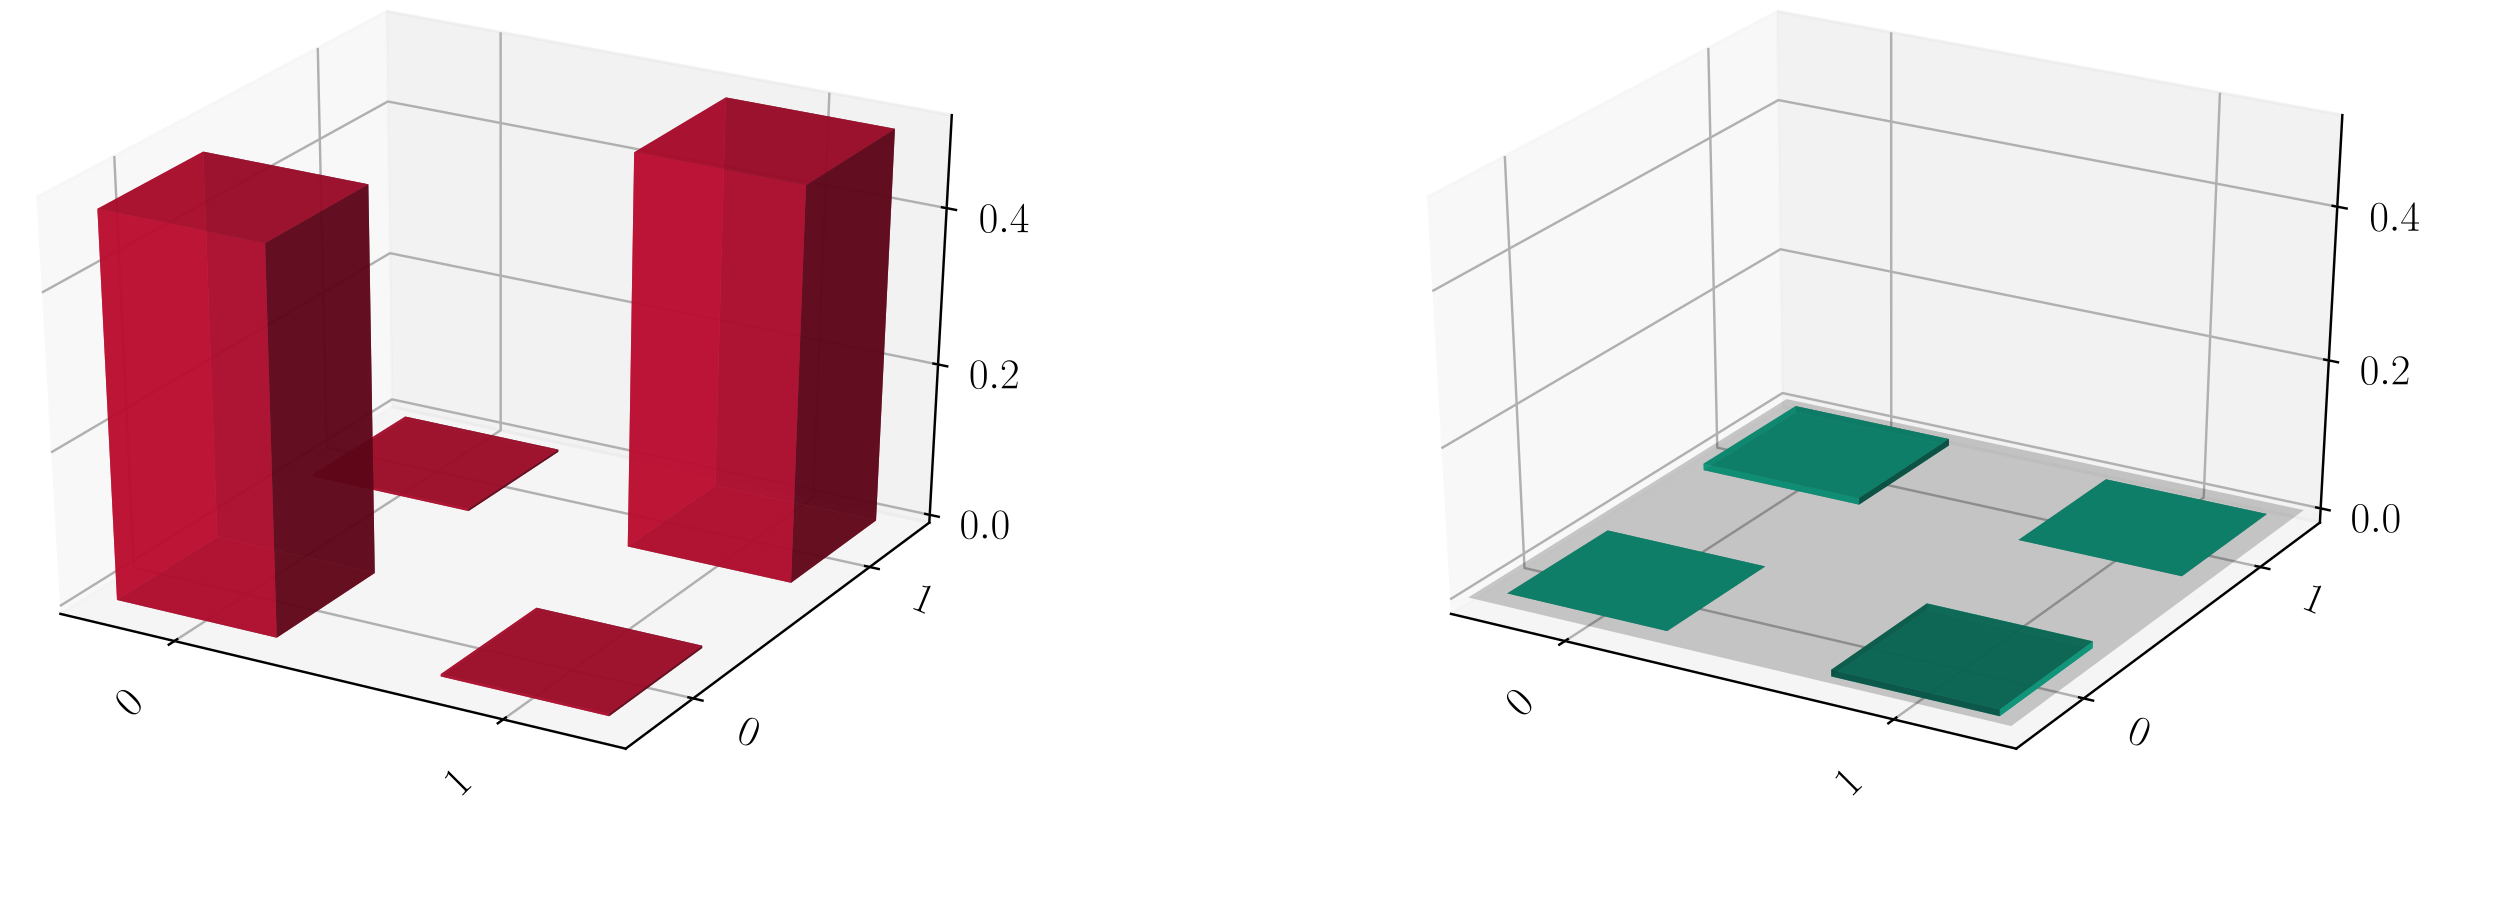 <?xml version="1.0" encoding="utf-8" standalone="no"?>
<!DOCTYPE svg PUBLIC "-//W3C//DTD SVG 1.1//EN"
  "http://www.w3.org/Graphics/SVG/1.1/DTD/svg11.dtd">
<!-- Created with matplotlib (https://matplotlib.org/) -->
<svg height="302.4pt" version="1.1" viewBox="0 0 820.8 302.4" width="820.8pt" xmlns="http://www.w3.org/2000/svg" xmlns:xlink="http://www.w3.org/1999/xlink">
 <defs>
  <style type="text/css">
*{stroke-linecap:butt;stroke-linejoin:round;}
  </style>
 </defs>
 <g id="figure_1">
  <g id="patch_1">
   <path d="M 0 302.4 
L 820.8 302.4 
L 820.8 0 
L 0 0 
z
" style="fill:#ffffff;"/>
  </g>
  <g id="patch_2">
   <path d="M -30.6 262.8 
L 349.855 262.8 
L 349.855 -14.4 
L -30.6 -14.4 
z
" style="fill:#ffffff;"/>
  </g>
  <g id="pane3d_1">
   <g id="patch_3">
    <path d="M 19.835 201.549 
L 128.723 133.585 
L 126.91 3.719 
L 11.951 64.782 
" style="fill:#f2f2f2;opacity:0.5;stroke:#f2f2f2;stroke-linejoin:miter;"/>
   </g>
  </g>
  <g id="pane3d_2">
   <g id="patch_4">
    <path d="M 128.723 133.585 
L 305.112 171.581 
L 312.492 37.799 
L 126.91 3.719 
" style="fill:#e6e6e6;opacity:0.5;stroke:#e6e6e6;stroke-linejoin:miter;"/>
   </g>
  </g>
  <g id="pane3d_3">
   <g id="patch_5">
    <path d="M 19.835 201.549 
L 205.42 245.801 
L 305.112 171.581 
L 128.723 133.585 
" style="fill:#ececec;opacity:0.5;stroke:#ececec;stroke-linejoin:miter;"/>
   </g>
  </g>
  <g id="axis3d_1">
   <g id="line2d_1">
    <path d="M 19.835 201.549 
L 205.42 245.801 
" style="fill:none;stroke:#000000;stroke-linecap:square;stroke-width:0.8;"/>
   </g>
   <g id="Line3DCollection_1">
    <path d="M 57.255 210.471 
L 164.384 141.267 
L 164.365 10.597 
" style="fill:none;stroke:#b0b0b0;stroke-width:0.8;"/>
    <path d="M 165.194 236.209 
L 266.98 163.367 
L 272.304 30.419 
" style="fill:none;stroke:#b0b0b0;stroke-width:0.8;"/>
   </g>
   <g id="xtick_1">
    <g id="line2d_2">
     <path d="M 58.178 209.875 
L 55.405 211.667 
" style="fill:none;stroke:#000000;stroke-linecap:square;stroke-width:0.8;"/>
    </g>
    <g id="text_1">
     <!-- 0 -->
     <defs>
      <path d="M 42 31.844 
C 42 37.969 41.906 48.422 37.703 56.453 
C 34 63.484 28.094 66 22.906 66 
C 18.094 66 12 63.781 8.203 56.562 
C 4.203 49.016 3.797 39.672 3.797 31.844 
C 3.797 26.109 3.906 17.375 7 9.734 
C 11.297 -0.609 19 -2 22.906 -2 
C 27.5 -2 34.5 -0.109 38.594 9.438 
C 41.594 16.375 42 24.5 42 31.844 
z
M 22.906 -0.406 
C 16.5 -0.406 12.703 5.125 11.297 12.75 
C 10.203 18.688 10.203 27.328 10.203 32.953 
C 10.203 40.688 10.203 47.109 11.5 53.234 
C 13.406 61.781 19 64.391 22.906 64.391 
C 27 64.391 32.297 61.672 34.203 53.438 
C 35.5 47.719 35.594 40.984 35.594 32.953 
C 35.594 26.422 35.594 18.375 34.406 12.453 
C 32.297 1.5 26.406 -0.406 22.906 -0.406 
z
" id="CMR17-48"/>
     </defs>
     <g transform="translate(43.116 235.943)rotate(-45)scale(0.14 -0.14)">
      <use transform="scale(0.996)" xlink:href="#CMR17-48"/>
     </g>
    </g>
   </g>
   <g id="xtick_2">
    <g id="line2d_3">
     <path d="M 166.073 235.58 
L 163.433 237.47 
" style="fill:none;stroke:#000000;stroke-linecap:square;stroke-width:0.8;"/>
    </g>
    <g id="text_2">
     <!-- 1 -->
     <defs>
      <path d="M 26.594 63.797 
C 26.594 65.891 26.5 66 25.094 66 
C 21.203 61.359 15.297 59.891 9.703 59.688 
C 9.406 59.688 8.906 59.688 8.797 59.5 
C 8.703 59.297 8.703 59.094 8.703 57 
C 11.797 57 17 57.594 21 59.984 
L 21 7.297 
C 21 3.797 20.797 2.594 12.203 2.594 
L 9.203 2.594 
L 9.203 0 
C 14 0.094 19 0.188 23.797 0.188 
C 28.594 0.188 33.594 0.094 38.406 0 
L 38.406 2.594 
L 35.406 2.594 
C 26.797 2.594 26.594 3.688 26.594 7.297 
z
" id="CMR17-49"/>
     </defs>
     <g transform="translate(151.05 262.1)rotate(-45)scale(0.14 -0.14)">
      <use transform="scale(0.996)" xlink:href="#CMR17-49"/>
     </g>
    </g>
   </g>
  </g>
  <g id="axis3d_2">
   <g id="line2d_4">
    <path d="M 305.112 171.581 
L 205.42 245.801 
" style="fill:none;stroke:#000000;stroke-linecap:square;stroke-width:0.8;"/>
   </g>
   <g id="Line3DCollection_2">
    <path d="M 37.513 51.204 
L 43.974 186.482 
L 227.578 229.304 
" style="fill:none;stroke:#b0b0b0;stroke-width:0.8;"/>
    <path d="M 104.331 15.713 
L 107.269 146.976 
L 285.522 186.165 
" style="fill:none;stroke:#b0b0b0;stroke-width:0.8;"/>
   </g>
   <g id="xtick_3">
    <g id="line2d_5">
     <path d="M 226.042 228.946 
L 230.653 230.022 
" style="fill:none;stroke:#000000;stroke-linecap:square;stroke-width:0.8;"/>
    </g>
    <g id="text_3">
     <!-- 0 -->
     <g transform="translate(241.281 243.088)rotate(-337.5)scale(0.14 -0.14)">
      <use transform="scale(0.996)" xlink:href="#CMR17-48"/>
     </g>
    </g>
   </g>
   <g id="xtick_4">
    <g id="line2d_6">
     <path d="M 284.034 185.838 
L 288.502 186.821 
" style="fill:none;stroke:#000000;stroke-linecap:square;stroke-width:0.8;"/>
    </g>
    <g id="text_4">
     <!-- 1 -->
     <g transform="translate(298.638 199.443)rotate(-337.5)scale(0.14 -0.14)">
      <use transform="scale(0.996)" xlink:href="#CMR17-49"/>
     </g>
    </g>
   </g>
  </g>
  <g id="axis3d_3">
   <g id="line2d_7">
    <path d="M 305.112 171.581 
L 312.492 37.799 
" style="fill:none;stroke:#000000;stroke-linecap:square;stroke-width:0.8;"/>
   </g>
   <g id="Line3DCollection_3">
    <path d="M 305.252 169.037 
L 128.689 131.11 
L 19.685 198.952 
" style="fill:none;stroke:#b0b0b0;stroke-width:0.8;"/>
    <path d="M 307.975 119.667 
L 128.019 83.124 
L 16.779 148.533 
" style="fill:none;stroke:#b0b0b0;stroke-width:0.8;"/>
    <path d="M 310.806 68.345 
L 127.324 33.322 
L 13.754 96.052 
" style="fill:none;stroke:#b0b0b0;stroke-width:0.8;"/>
   </g>
   <g id="xtick_5">
    <g id="line2d_8">
     <path d="M 303.779 168.72 
L 308.201 169.67 
" style="fill:none;stroke:#000000;stroke-linecap:square;stroke-width:0.8;"/>
    </g>
    <g id="text_5">
     <!-- $0.0$ -->
     <defs>
      <path d="M 18.406 4.797 
C 18.406 7.688 16 9.688 13.594 9.688 
C 10.703 9.688 8.703 7.297 8.703 4.891 
C 8.703 2 11.094 0 13.5 0 
C 16.406 0 18.406 2.391 18.406 4.797 
z
" id="CMMI12-58"/>
     </defs>
     <g transform="translate(315.055 176.782)scale(0.14 -0.14)">
      <use transform="scale(0.996)" xlink:href="#CMR17-48"/>
      <use transform="translate(45.69 0)scale(0.996)" xlink:href="#CMMI12-58"/>
      <use transform="translate(72.788 0)scale(0.996)" xlink:href="#CMR17-48"/>
     </g>
    </g>
   </g>
   <g id="xtick_6">
    <g id="line2d_9">
     <path d="M 306.473 119.362 
L 310.984 120.278 
" style="fill:none;stroke:#000000;stroke-linecap:square;stroke-width:0.8;"/>
    </g>
    <g id="text_6">
     <!-- $0.2$ -->
     <defs>
      <path d="M 41.703 15.469 
L 39.906 15.469 
C 38.906 8.391 38.094 7.188 37.703 6.594 
C 37.203 5.797 30 5.797 28.594 5.797 
L 9.406 5.797 
C 13 9.688 20 16.766 28.5 24.938 
C 34.594 30.719 41.703 37.5 41.703 47.391 
C 41.703 59.188 32.297 66 21.797 66 
C 10.797 66 4.094 56.297 4.094 47.297 
C 4.094 43.391 7 42.891 8.203 42.891 
C 9.203 42.891 12.203 43.484 12.203 46.984 
C 12.203 50.094 9.594 51 8.203 51 
C 7.594 51 7 50.891 6.594 50.688 
C 8.5 59.188 14.297 63.391 20.406 63.391 
C 29.094 63.391 34.797 56.5 34.797 47.391 
C 34.797 38.703 29.703 31.219 24 24.734 
L 4.094 2.297 
L 4.094 0 
L 39.297 0 
z
" id="CMR17-50"/>
     </defs>
     <g transform="translate(318.13 127.481)scale(0.14 -0.14)">
      <use transform="scale(0.996)" xlink:href="#CMR17-48"/>
      <use transform="translate(45.69 0)scale(0.996)" xlink:href="#CMMI12-58"/>
      <use transform="translate(72.788 0)scale(0.996)" xlink:href="#CMR17-50"/>
     </g>
    </g>
   </g>
   <g id="xtick_7">
    <g id="line2d_10">
     <path d="M 309.273 68.053 
L 313.877 68.931 
" style="fill:none;stroke:#000000;stroke-linecap:square;stroke-width:0.8;"/>
    </g>
    <g id="text_7">
     <!-- $0.4$ -->
     <defs>
      <path d="M 33.594 64.797 
C 33.594 66.891 33.5 67 31.703 67 
L 2 19.594 
L 2 17 
L 27.797 17 
L 27.797 7.188 
C 27.797 3.594 27.594 2.594 20.594 2.594 
L 18.703 2.594 
L 18.703 0 
C 21.906 0.188 27.297 0.188 30.703 0.188 
C 34.094 0.188 39.5 0.188 42.703 0 
L 42.703 2.594 
L 40.797 2.594 
C 33.797 2.594 33.594 3.594 33.594 7.188 
L 33.594 17 
L 43.797 17 
L 43.797 19.594 
L 33.594 19.594 
z
M 28.094 58.172 
L 28.094 19.594 
L 4 19.594 
z
" id="CMR17-52"/>
     </defs>
     <g transform="translate(321.328 76.236)scale(0.14 -0.14)">
      <use transform="scale(0.996)" xlink:href="#CMR17-48"/>
      <use transform="translate(45.69 0)scale(0.996)" xlink:href="#CMMI12-58"/>
      <use transform="translate(72.788 0)scale(0.996)" xlink:href="#CMR17-52"/>
     </g>
    </g>
   </g>
  </g>
  <g id="axes_1">
   <g id="Poly3DCollection_1">
    <path clip-path="url(#p38121ca34e)" d="M 133.052 137.476 
L 133.043 136.754 
L 183.311 147.609 
L 183.306 148.338 
z
" style="fill:#5d0618;fill-opacity:0.8;"/>
    <path clip-path="url(#p38121ca34e)" d="M 102.864 156.46 
L 102.846 155.728 
L 133.043 136.754 
L 133.052 137.476 
z
" style="fill:#ba0c2f;fill-opacity:0.8;"/>
    <path clip-path="url(#p38121ca34e)" d="M 102.864 156.46 
L 133.052 137.476 
L 183.306 148.338 
L 153.833 167.797 
z
" style="fill:#74081d;fill-opacity:0.8;"/>
    <path clip-path="url(#p38121ca34e)" d="M 102.846 155.728 
L 153.83 167.059 
L 183.311 147.609 
L 133.043 136.754 
z
" style="fill:#a30a29;fill-opacity:0.8;"/>
    <path clip-path="url(#p38121ca34e)" d="M 153.833 167.797 
L 183.306 148.338 
L 183.311 147.609 
L 153.83 167.059 
z
" style="fill:#5d0618;fill-opacity:0.8;"/>
    <path clip-path="url(#p38121ca34e)" d="M 102.864 156.46 
L 153.833 167.797 
L 153.83 167.059 
L 102.846 155.728 
z
" style="fill:#ba0c2f;fill-opacity:0.8;"/>
   </g>
   <g id="Poly3DCollection_2">
    <path clip-path="url(#p38121ca34e)" d="M 176.094 200.277 
L 176.097 199.522 
L 230.561 211.99 
L 230.541 212.751 
z
" style="fill:#5d0618;fill-opacity:0.8;"/>
    <path clip-path="url(#p38121ca34e)" d="M 144.7 222.094 
L 144.694 221.328 
L 176.097 199.522 
L 176.094 200.277 
z
" style="fill:#ba0c2f;fill-opacity:0.8;"/>
    <path clip-path="url(#p38121ca34e)" d="M 144.7 222.094 
L 176.094 200.277 
L 230.541 212.751 
L 199.997 235.155 
z
" style="fill:#74081d;fill-opacity:0.8;"/>
    <path clip-path="url(#p38121ca34e)" d="M 144.694 221.328 
L 200.008 234.383 
L 230.561 211.99 
L 176.097 199.522 
z
" style="fill:#a30a29;fill-opacity:0.8;"/>
    <path clip-path="url(#p38121ca34e)" d="M 199.997 235.155 
L 230.541 212.751 
L 230.561 211.99 
L 200.008 234.383 
z
" style="fill:#5d0618;fill-opacity:0.8;"/>
    <path clip-path="url(#p38121ca34e)" d="M 144.7 222.094 
L 199.997 235.155 
L 200.008 234.383 
L 144.694 221.328 
z
" style="fill:#ba0c2f;fill-opacity:0.8;"/>
   </g>
   <g id="Poly3DCollection_3">
    <path clip-path="url(#p38121ca34e)" d="M 206.101 179.423 
L 234.813 159.47 
L 287.62 170.884 
L 259.718 191.35 
z
" style="fill:#74081d;fill-opacity:0.8;"/>
    <path clip-path="url(#p38121ca34e)" d="M 234.813 159.47 
L 238.306 31.98 
L 293.829 42.28 
L 287.62 170.884 
z
" style="fill:#5d0618;fill-opacity:0.8;"/>
    <path clip-path="url(#p38121ca34e)" d="M 206.101 179.423 
L 208.21 49.994 
L 238.306 31.98 
L 234.813 159.47 
z
" style="fill:#ba0c2f;fill-opacity:0.8;"/>
    <path clip-path="url(#p38121ca34e)" d="M 259.718 191.35 
L 287.62 170.884 
L 293.829 42.28 
L 264.63 60.781 
z
" style="fill:#5d0618;fill-opacity:0.8;"/>
    <path clip-path="url(#p38121ca34e)" d="M 206.101 179.423 
L 259.718 191.35 
L 264.63 60.781 
L 208.21 49.994 
z
" style="fill:#ba0c2f;fill-opacity:0.8;"/>
    <path clip-path="url(#p38121ca34e)" d="M 208.21 49.994 
L 264.63 60.781 
L 293.829 42.28 
L 238.306 31.98 
z
" style="fill:#a30a29;fill-opacity:0.8;"/>
   </g>
   <g id="Poly3DCollection_4">
    <path clip-path="url(#p38121ca34e)" d="M 38.414 196.99 
L 71.347 176.279 
L 123.047 188.124 
L 90.858 209.377 
z
" style="fill:#74081d;fill-opacity:0.8;"/>
    <path clip-path="url(#p38121ca34e)" d="M 71.347 176.279 
L 66.694 49.775 
L 120.94 60.509 
L 123.047 188.124 
z
" style="fill:#5d0618;fill-opacity:0.8;"/>
    <path clip-path="url(#p38121ca34e)" d="M 38.414 196.99 
L 31.971 68.552 
L 66.694 49.775 
L 71.347 176.279 
z
" style="fill:#ba0c2f;fill-opacity:0.8;"/>
    <path clip-path="url(#p38121ca34e)" d="M 90.858 209.377 
L 123.047 188.124 
L 120.94 60.509 
L 87.037 79.802 
z
" style="fill:#5d0618;fill-opacity:0.8;"/>
    <path clip-path="url(#p38121ca34e)" d="M 38.414 196.99 
L 90.858 209.377 
L 87.037 79.802 
L 31.971 68.552 
z
" style="fill:#ba0c2f;fill-opacity:0.8;"/>
    <path clip-path="url(#p38121ca34e)" d="M 31.971 68.552 
L 87.037 79.802 
L 120.94 60.509 
L 66.694 49.775 
z
" style="fill:#a30a29;fill-opacity:0.8;"/>
   </g>
  </g>
  <g id="patch_6">
   <path d="M 425.945 262.8 
L 806.4 262.8 
L 806.4 -14.4 
L 425.945 -14.4 
z
" style="fill:#ffffff;"/>
  </g>
  <g id="pane3d_4">
   <g id="patch_7">
    <path d="M 476.381 201.549 
L 585.269 133.585 
L 583.456 3.719 
L 468.496 64.782 
" style="fill:#f2f2f2;opacity:0.5;stroke:#f2f2f2;stroke-linejoin:miter;"/>
   </g>
  </g>
  <g id="pane3d_5">
   <g id="patch_8">
    <path d="M 585.269 133.585 
L 761.657 171.581 
L 769.037 37.799 
L 583.456 3.719 
" style="fill:#e6e6e6;opacity:0.5;stroke:#e6e6e6;stroke-linejoin:miter;"/>
   </g>
  </g>
  <g id="pane3d_6">
   <g id="patch_9">
    <path d="M 476.381 201.549 
L 661.965 245.801 
L 761.657 171.581 
L 585.269 133.585 
" style="fill:#ececec;opacity:0.5;stroke:#ececec;stroke-linejoin:miter;"/>
   </g>
  </g>
  <g id="axis3d_4">
   <g id="line2d_11">
    <path d="M 476.381 201.549 
L 661.965 245.801 
" style="fill:none;stroke:#000000;stroke-linecap:square;stroke-width:0.8;"/>
   </g>
   <g id="Line3DCollection_4">
    <path d="M 513.8 210.471 
L 620.93 141.267 
L 620.91 10.597 
" style="fill:none;stroke:#b0b0b0;stroke-width:0.8;"/>
    <path d="M 621.74 236.209 
L 723.525 163.367 
L 728.849 30.419 
" style="fill:none;stroke:#b0b0b0;stroke-width:0.8;"/>
   </g>
   <g id="xtick_8">
    <g id="line2d_12">
     <path d="M 514.724 209.875 
L 511.95 211.667 
" style="fill:none;stroke:#000000;stroke-linecap:square;stroke-width:0.8;"/>
    </g>
    <g id="text_8">
     <!-- 0 -->
     <g transform="translate(499.662 235.943)rotate(-45)scale(0.14 -0.14)">
      <use transform="scale(0.996)" xlink:href="#CMR17-48"/>
     </g>
    </g>
   </g>
   <g id="xtick_9">
    <g id="line2d_13">
     <path d="M 622.619 235.58 
L 619.978 237.47 
" style="fill:none;stroke:#000000;stroke-linecap:square;stroke-width:0.8;"/>
    </g>
    <g id="text_9">
     <!-- 1 -->
     <g transform="translate(607.596 262.1)rotate(-45)scale(0.14 -0.14)">
      <use transform="scale(0.996)" xlink:href="#CMR17-49"/>
     </g>
    </g>
   </g>
  </g>
  <g id="axis3d_5">
   <g id="line2d_14">
    <path d="M 761.657 171.581 
L 661.965 245.801 
" style="fill:none;stroke:#000000;stroke-linecap:square;stroke-width:0.8;"/>
   </g>
   <g id="Line3DCollection_5">
    <path d="M 494.059 51.204 
L 500.519 186.482 
L 684.123 229.304 
" style="fill:none;stroke:#b0b0b0;stroke-width:0.8;"/>
    <path d="M 560.876 15.713 
L 563.814 146.976 
L 742.068 186.165 
" style="fill:none;stroke:#b0b0b0;stroke-width:0.8;"/>
   </g>
   <g id="xtick_10">
    <g id="line2d_15">
     <path d="M 682.587 228.946 
L 687.198 230.022 
" style="fill:none;stroke:#000000;stroke-linecap:square;stroke-width:0.8;"/>
    </g>
    <g id="text_10">
     <!-- 0 -->
     <g transform="translate(697.826 243.088)rotate(-337.5)scale(0.14 -0.14)">
      <use transform="scale(0.996)" xlink:href="#CMR17-48"/>
     </g>
    </g>
   </g>
   <g id="xtick_11">
    <g id="line2d_16">
     <path d="M 740.579 185.838 
L 745.047 186.821 
" style="fill:none;stroke:#000000;stroke-linecap:square;stroke-width:0.8;"/>
    </g>
    <g id="text_11">
     <!-- 1 -->
     <g transform="translate(755.184 199.443)rotate(-337.5)scale(0.14 -0.14)">
      <use transform="scale(0.996)" xlink:href="#CMR17-49"/>
     </g>
    </g>
   </g>
  </g>
  <g id="axis3d_6">
   <g id="line2d_17">
    <path d="M 761.657 171.581 
L 769.037 37.799 
" style="fill:none;stroke:#000000;stroke-linecap:square;stroke-width:0.8;"/>
   </g>
   <g id="Line3DCollection_6">
    <path d="M 761.915 166.914 
L 585.205 129.046 
L 476.106 196.786 
" style="fill:none;stroke:#b0b0b0;stroke-width:0.8;"/>
    <path d="M 764.594 118.336 
L 584.546 81.831 
L 473.246 147.172 
" style="fill:none;stroke:#b0b0b0;stroke-width:0.8;"/>
    <path d="M 767.378 67.869 
L 583.863 32.86 
L 470.271 95.565 
" style="fill:none;stroke:#b0b0b0;stroke-width:0.8;"/>
   </g>
   <g id="xtick_12">
    <g id="line2d_18">
     <path d="M 760.44 166.599 
L 764.866 167.547 
" style="fill:none;stroke:#000000;stroke-linecap:square;stroke-width:0.8;"/>
    </g>
    <g id="text_12">
     <!-- $0.0$ -->
     <g transform="translate(771.732 174.662)scale(0.14 -0.14)">
      <use transform="scale(0.996)" xlink:href="#CMR17-48"/>
      <use transform="translate(45.69 0)scale(0.996)" xlink:href="#CMMI12-58"/>
      <use transform="translate(72.788 0)scale(0.996)" xlink:href="#CMR17-48"/>
     </g>
    </g>
   </g>
   <g id="xtick_13">
    <g id="line2d_19">
     <path d="M 763.091 118.031 
L 767.604 118.946 
" style="fill:none;stroke:#000000;stroke-linecap:square;stroke-width:0.8;"/>
    </g>
    <g id="text_13">
     <!-- $0.2$ -->
     <g transform="translate(774.759 126.152)scale(0.14 -0.14)">
      <use transform="scale(0.996)" xlink:href="#CMR17-48"/>
      <use transform="translate(45.69 0)scale(0.996)" xlink:href="#CMMI12-58"/>
      <use transform="translate(72.788 0)scale(0.996)" xlink:href="#CMR17-50"/>
     </g>
    </g>
   </g>
   <g id="xtick_14">
    <g id="line2d_20">
     <path d="M 765.845 67.577 
L 770.449 68.455 
" style="fill:none;stroke:#000000;stroke-linecap:square;stroke-width:0.8;"/>
    </g>
    <g id="text_14">
     <!-- $0.4$ -->
     <g transform="translate(777.903 75.761)scale(0.14 -0.14)">
      <use transform="scale(0.996)" xlink:href="#CMR17-48"/>
      <use transform="translate(45.69 0)scale(0.996)" xlink:href="#CMMI12-58"/>
      <use transform="translate(72.788 0)scale(0.996)" xlink:href="#CMR17-52"/>
     </g>
    </g>
   </g>
  </g>
  <g id="axes_2">
   <g id="Poly3DCollection_5">
    <path clip-path="url(#p25bfbbd279)" d="M 589.572 135.402 
L 589.546 133.324 
L 639.881 144.152 
L 639.866 146.247 
z
" style="fill:#065d4c;fill-opacity:0.8;"/>
    <path clip-path="url(#p25bfbbd279)" d="M 559.358 154.357 
L 559.307 152.25 
L 589.546 133.324 
L 589.572 135.402 
z
" style="fill:#0cba97;fill-opacity:0.8;"/>
    <path clip-path="url(#p25bfbbd279)" d="M 559.358 154.357 
L 589.572 135.402 
L 639.866 146.247 
L 610.369 165.677 
z
" style="fill:#08745e;fill-opacity:0.8;"/>
    <path clip-path="url(#p25bfbbd279)" d="M 559.307 152.25 
L 610.36 163.553 
L 639.881 144.152 
L 589.546 133.324 
z
" style="fill:#0aa384;fill-opacity:0.8;"/>
    <path clip-path="url(#p25bfbbd279)" d="M 610.369 165.677 
L 639.866 146.247 
L 639.881 144.152 
L 610.36 163.553 
z
" style="fill:#065d4c;fill-opacity:0.8;"/>
    <path clip-path="url(#p25bfbbd279)" d="M 559.358 154.357 
L 610.369 165.677 
L 610.36 163.553 
L 559.307 152.25 
z
" style="fill:#0cba97;fill-opacity:0.8;"/>
   </g>
   <g id="Poly3DCollection_6">
    <path clip-path="url(#p25bfbbd279)" d="M 691.416 157.362 
L 691.416 157.362 
L 744.268 168.759 
L 744.268 168.759 
z
" style="fill:#065d4c;fill-opacity:0.8;"/>
    <path clip-path="url(#p25bfbbd279)" d="M 662.681 177.286 
L 662.681 177.286 
L 691.416 157.362 
L 691.416 157.362 
z
" style="fill:#065d4c;fill-opacity:0.8;"/>
    <path clip-path="url(#p25bfbbd279)" d="M 662.681 177.286 
L 691.416 157.362 
L 744.268 168.759 
L 716.345 189.195 
z
" style="fill:#08745e;fill-opacity:0.8;"/>
    <path clip-path="url(#p25bfbbd279)" d="M 662.681 177.286 
L 716.345 189.195 
L 744.268 168.759 
L 691.416 157.362 
z
" style="fill:#0aa384;fill-opacity:0.8;"/>
    <path clip-path="url(#p25bfbbd279)" d="M 716.345 189.195 
L 744.268 168.759 
L 744.268 168.759 
L 716.345 189.195 
z
" style="fill:#065d4c;fill-opacity:0.8;"/>
    <path clip-path="url(#p25bfbbd279)" d="M 662.681 177.286 
L 716.345 189.195 
L 716.345 189.195 
L 662.681 177.286 
z
" style="fill:#065d4c;fill-opacity:0.8;"/>
   </g>
   <g id="Poly3DCollection_7">
    <path clip-path="url(#p25bfbbd279)" d="M 527.814 174.146 
L 527.814 174.146 
L 579.557 185.974 
L 579.557 185.974 
z
" style="fill:#065d4c;fill-opacity:0.8;"/>
    <path clip-path="url(#p25bfbbd279)" d="M 494.851 194.827 
L 494.851 194.827 
L 527.814 174.146 
L 527.814 174.146 
z
" style="fill:#065d4c;fill-opacity:0.8;"/>
    <path clip-path="url(#p25bfbbd279)" d="M 494.851 194.827 
L 527.814 174.146 
L 579.557 185.974 
L 547.339 207.196 
z
" style="fill:#08745e;fill-opacity:0.8;"/>
    <path clip-path="url(#p25bfbbd279)" d="M 494.851 194.827 
L 547.339 207.196 
L 579.557 185.974 
L 527.814 174.146 
z
" style="fill:#0aa384;fill-opacity:0.8;"/>
    <path clip-path="url(#p25bfbbd279)" d="M 547.339 207.196 
L 579.557 185.974 
L 579.557 185.974 
L 547.339 207.196 
z
" style="fill:#065d4c;fill-opacity:0.8;"/>
    <path clip-path="url(#p25bfbbd279)" d="M 494.851 194.827 
L 547.339 207.196 
L 547.339 207.196 
L 494.851 194.827 
z
" style="fill:#065d4c;fill-opacity:0.8;"/>
   </g>
   <g id="Poly3DCollection_8">
    <path clip-path="url(#p25bfbbd279)" d="M 632.649 198.109 
L 632.639 200.277 
L 687.086 212.751 
L 687.144 210.566 
z
" style="fill:#0cba97;fill-opacity:0.8;"/>
    <path clip-path="url(#p25bfbbd279)" d="M 601.228 219.895 
L 601.246 222.094 
L 632.639 200.277 
L 632.649 198.109 
z
" style="fill:#065d4c;fill-opacity:0.8;"/>
    <path clip-path="url(#p25bfbbd279)" d="M 601.246 222.094 
L 656.543 235.155 
L 687.086 212.751 
L 632.639 200.277 
z
" style="fill:#0aa384;fill-opacity:0.8;"/>
    <path clip-path="url(#p25bfbbd279)" d="M 601.228 219.895 
L 632.649 198.109 
L 687.144 210.566 
L 656.574 232.938 
z
" style="fill:#08745e;fill-opacity:0.8;"/>
    <path clip-path="url(#p25bfbbd279)" d="M 656.574 232.938 
L 687.144 210.566 
L 687.086 212.751 
L 656.543 235.155 
z
" style="fill:#0cba97;fill-opacity:0.8;"/>
    <path clip-path="url(#p25bfbbd279)" d="M 601.228 219.895 
L 656.574 232.938 
L 656.543 235.155 
L 601.246 222.094 
z
" style="fill:#065d4c;fill-opacity:0.8;"/>
   </g>
   <g id="Poly3DCollection_9">
    <path clip-path="url(#p25bfbbd279)" d="M 482.006 196.169 
L 660.317 238.385 
L 756.376 167.493 
L 586.571 131.033 
z
" style="fill-opacity:0.2;"/>
   </g>
  </g>
 </g>
 <defs>
  <clipPath id="p38121ca34e">
   <rect height="277.2" width="380.455" x="-30.6" y="-14.4"/>
  </clipPath>
  <clipPath id="p25bfbbd279">
   <rect height="277.2" width="380.455" x="425.945" y="-14.4"/>
  </clipPath>
 </defs>
</svg>
